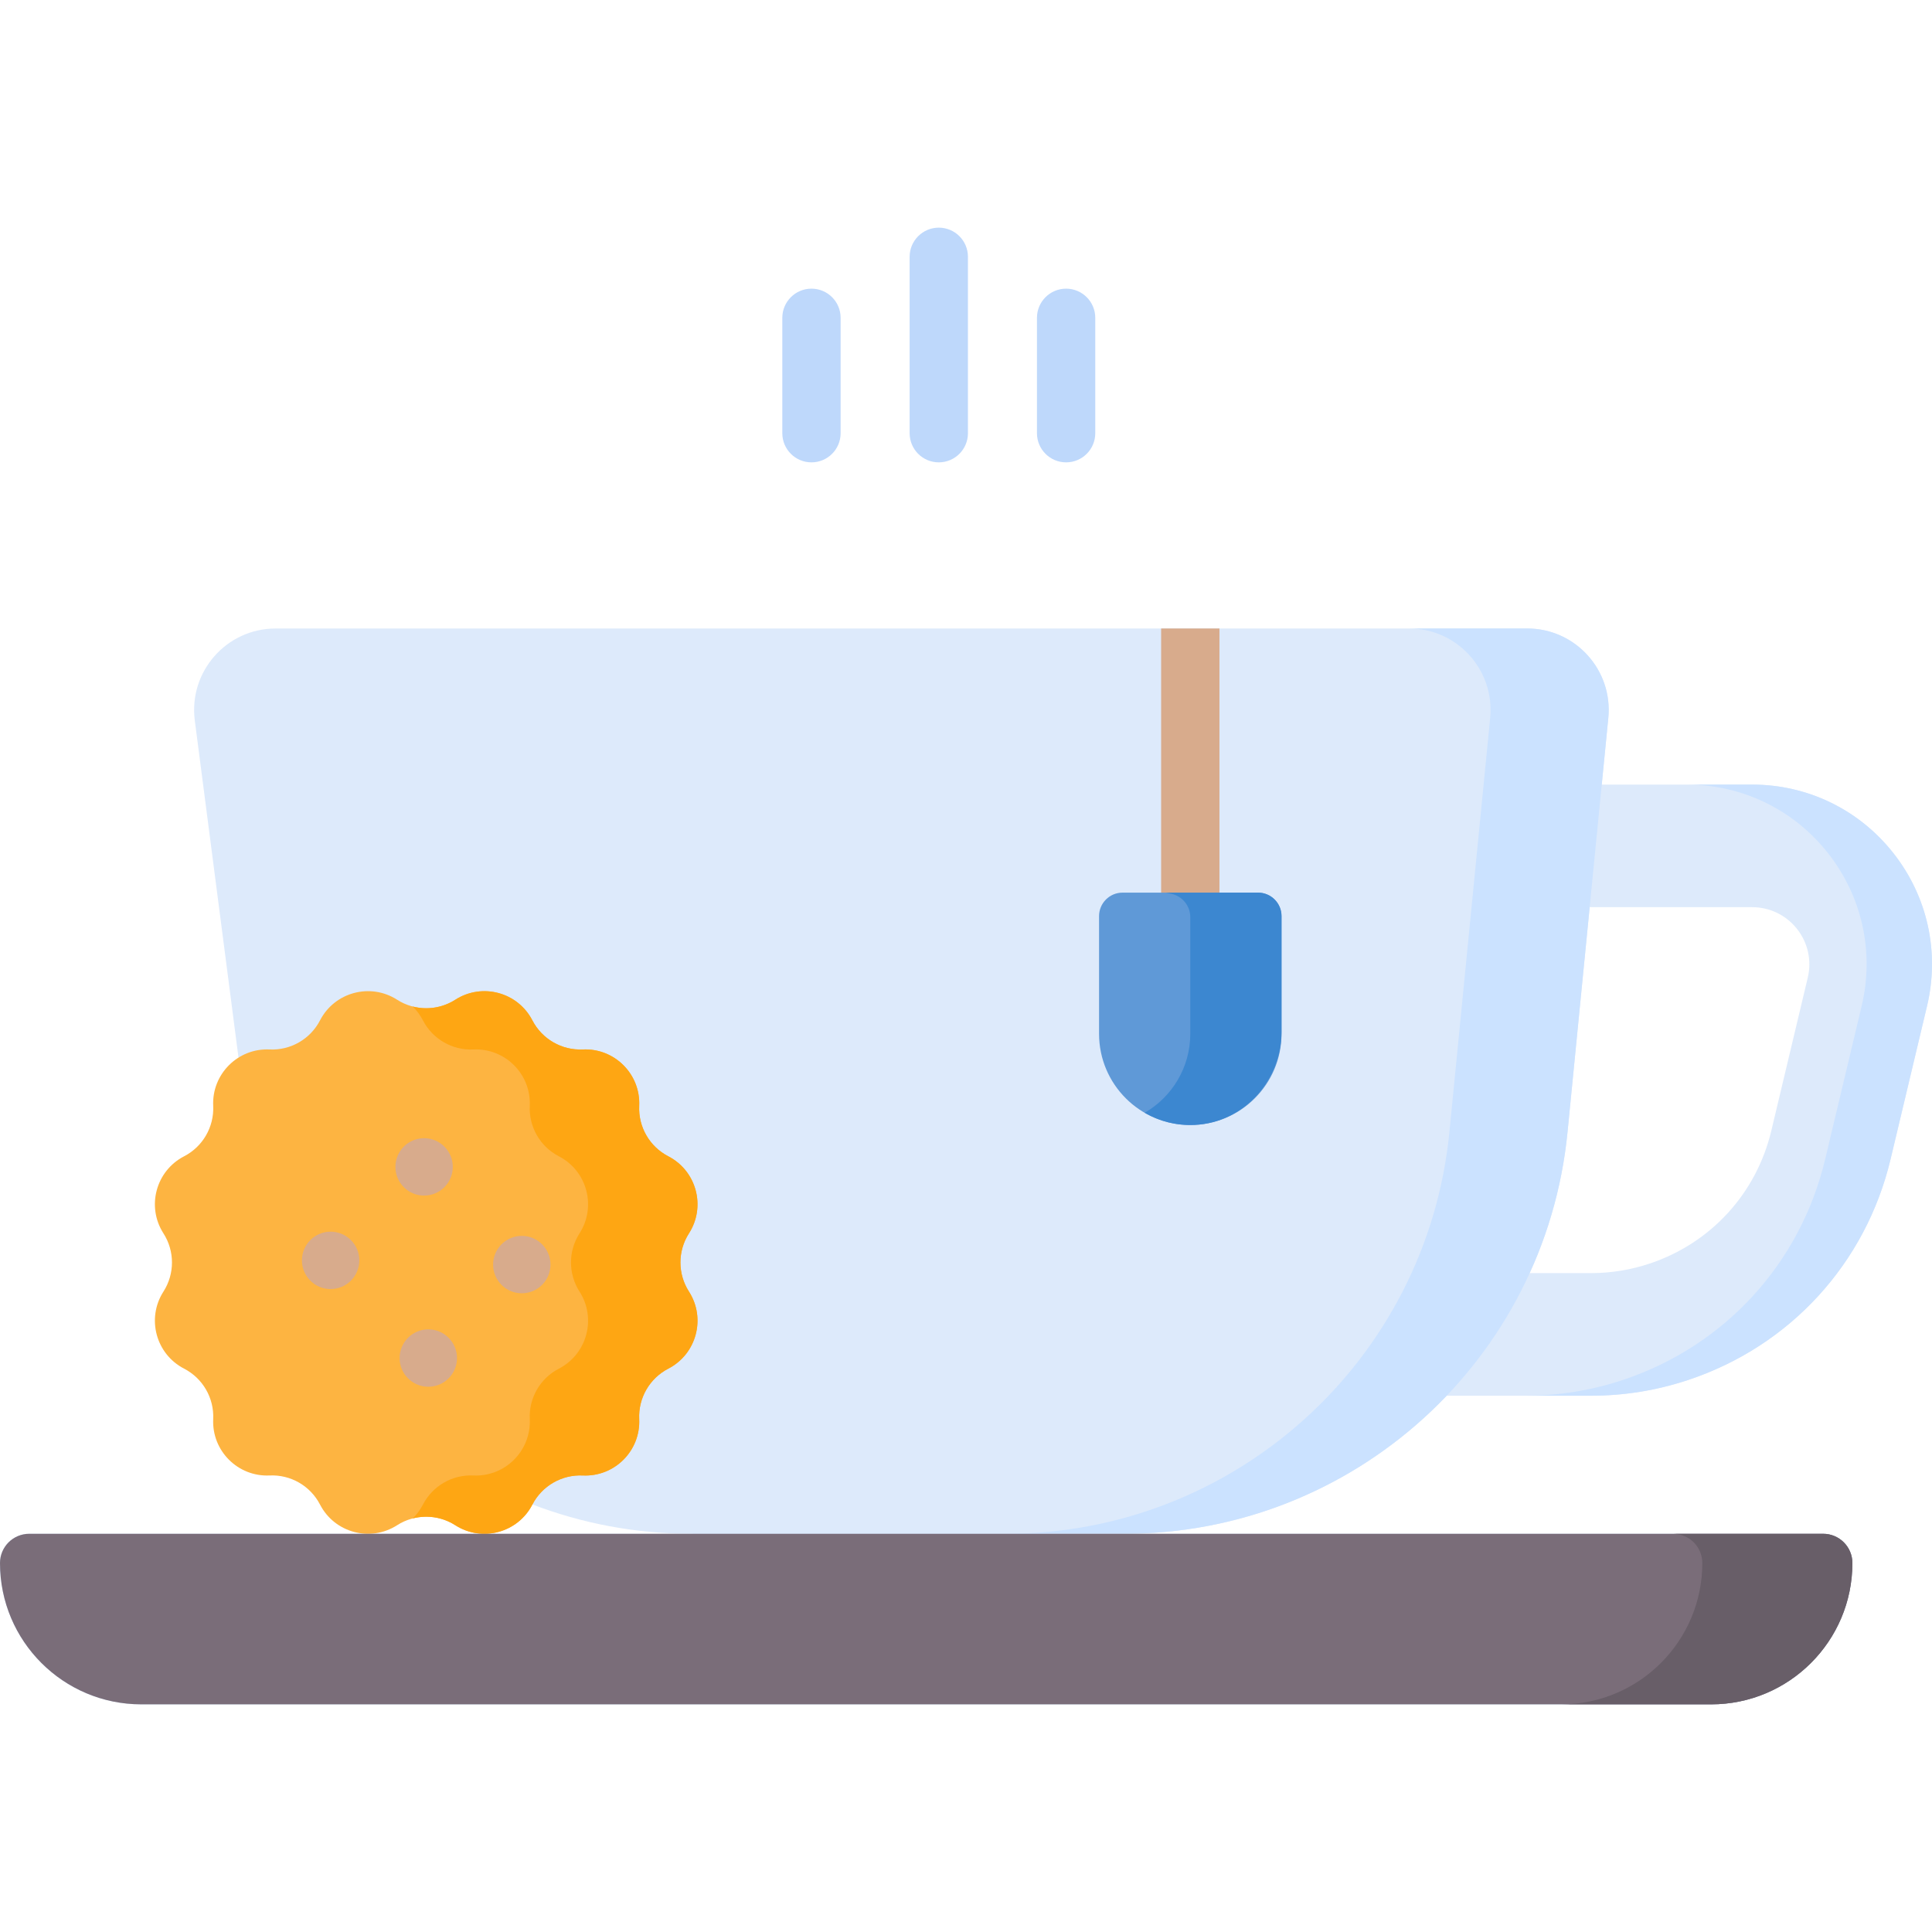 <svg id="Capa_1" enable-background="new 0 0 497 497" height="512" viewBox="0 0 497 497" width="512" xmlns="http://www.w3.org/2000/svg"><g><g><path d="m409.269 359.044h-51.499v-31.539h51.499c5.138 0 10.215-.824 15.089-2.45 15.759-5.255 27.464-18.04 31.312-34.201l9.373-39.367c1.049-4.405.041-8.97-2.766-12.523-2.807-3.554-7.014-5.592-11.542-5.592h-60.298v-31.539h60.298c14.239 0 27.466 6.408 36.292 17.582 8.825 11.173 11.996 25.526 8.698 39.377l-9.373 39.367c-6.392 26.846-25.837 48.085-52.016 56.814-8.098 2.702-16.531 4.071-25.067 4.071z" fill="#ddeafb"/></g><path d="m487.027 219.416c-8.826-11.174-22.053-17.582-36.292-17.582h-16.822c14.239 0 27.466 6.408 36.292 17.582 8.825 11.173 11.996 25.526 8.698 39.377l-9.373 39.367c-6.392 26.846-25.837 48.085-52.016 56.814-8.097 2.7-16.531 4.07-25.066 4.07h16.822c8.535 0 16.969-1.369 25.066-4.07 26.179-8.73 45.625-29.969 52.016-56.814l9.373-39.367c3.298-13.852.128-28.204-8.698-39.377z" fill="#cbe2ff"/><path d="m413.73 184.699-10.49 106.52c-5.77 58.64-55.09 103.34-114.01 103.34l-51.971 5.797-59.359-5.797c-57.58 0-106.22-42.74-113.61-99.84l-14.18-109.38c-1.62-12.55 8.15-23.66 20.79-23.66h321.97c12.39 0 22.08 10.69 20.86 23.02z" fill="#ddeafb"/><path d="m392.87 161.676h-30.391c12.391 0 22.078 10.688 20.864 23.02l-10.49 106.525c-5.775 58.642-55.09 103.34-114.016 103.34h30.391c58.925 0 108.241-44.698 114.016-103.34l10.49-106.525c1.214-12.331-8.473-23.02-20.864-23.02z" fill="#cbe2ff"/><g><path d="m313.7 161.679v75.34c0 4.15-3.36 7.5-7.5 7.5s-7.5-3.35-7.5-7.5v-75.34z" fill="#d8ab8c"/></g><path d="m306.198 289.406c-12.961 0-23.469-10.507-23.469-23.469v-30.269c0-3.337 2.705-6.042 6.042-6.042h34.853c3.337 0 6.042 2.705 6.042 6.042v30.269c0 12.961-10.507 23.469-23.468 23.469z" fill="#5f99d7"/><path d="m299.88 229.625 1.447.306c2.839.6 4.87 3.106 4.87 6.007v29.999c0 8.685-4.722 16.263-11.734 20.321 3.747 2.169 8.146 3.338 12.835 3.122 12.618-.579 22.368-11.369 22.368-24v-29.712c0-3.337-2.705-6.042-6.042-6.042h-23.744z" fill="#3c87d0"/><path d="m440.166 438.437h-403.814c-20.076 0-36.352-16.275-36.352-36.352 0-4.155 3.369-7.524 7.524-7.524h461.47c4.155 0 7.524 3.369 7.524 7.524 0 20.077-16.275 36.352-36.352 36.352z" fill="#cbe2ff"/><g><path d="m117.13 257.171c6.882-4.412 16.066-1.951 19.82 5.311 2.49 4.817 7.558 7.743 12.974 7.491 8.165-.38 14.889 6.344 14.509 14.509-.252 5.417 2.674 10.484 7.491 12.974 7.261 3.754 9.722 12.938 5.311 19.82-2.927 4.565-2.927 10.416 0 14.981 4.412 6.882 1.951 16.066-5.311 19.82-4.817 2.49-7.743 7.558-7.491 12.974.38 8.165-6.344 14.889-14.509 14.509-5.417-.252-10.484 2.674-12.974 7.491-3.754 7.261-12.938 9.722-19.82 5.311-4.565-2.927-10.416-2.927-14.981 0-6.882 4.412-16.066 1.951-19.82-5.311-2.49-4.817-7.558-7.743-12.974-7.491-8.165.38-14.889-6.344-14.509-14.509.252-5.417-2.674-10.484-7.491-12.974-7.261-3.754-9.722-12.938-5.311-19.82 2.927-4.565 2.927-10.416 0-14.981-4.412-6.882-1.951-16.066 5.311-19.82 4.817-2.49 7.743-7.558 7.491-12.974-.38-8.165 6.344-14.889 14.509-14.509 5.417.252 10.484-2.674 12.974-7.491 3.754-7.261 12.938-9.722 19.82-5.311 4.565 2.927 10.416 2.927 14.981 0z" fill="#fdb441"/></g><g><path d="m177.235 332.258c-2.927-4.565-2.927-10.416 0-14.981 4.412-6.881 1.951-16.066-5.311-19.82-4.817-2.49-7.743-7.557-7.491-12.974.38-8.165-6.344-14.889-14.509-14.509-5.417.252-10.484-2.674-12.974-7.491-3.754-7.261-12.938-9.722-19.82-5.311-3.307 2.12-7.288 2.696-10.968 1.744 1.036 1.011 1.931 2.204 2.636 3.567 2.49 4.817 7.558 7.743 12.974 7.491 8.165-.38 14.889 6.344 14.509 14.509-.252 5.417 2.674 10.484 7.491 12.974 7.261 3.754 9.722 12.938 5.311 19.82-2.927 4.565-2.927 10.416 0 14.981 4.412 6.882 1.951 16.066-5.311 19.82-4.817 2.49-7.743 7.557-7.491 12.974.38 8.165-6.344 14.889-14.509 14.509-5.417-.252-10.484 2.674-12.974 7.491-.704 1.363-1.6 2.556-2.636 3.567 3.679-.952 7.66-.376 10.968 1.744 6.882 4.412 16.066 1.951 19.82-5.311 2.49-4.817 7.558-7.743 12.974-7.491 8.165.38 14.889-6.344 14.509-14.509-.252-5.417 2.674-10.484 7.491-12.974 7.262-3.754 9.723-12.939 5.311-19.82z" fill="#fea613"/></g><g fill="#d8ab8c"><circle cx="85.051" cy="324.225" r="7.382"/><circle cx="110.182" cy="349.355" r="7.382"/><circle cx="109.097" cy="300.179" r="7.382"/><circle cx="134.228" cy="325.309" r="7.382"/></g><g><g><path d="m208.747 118.94c-4.142 0-7.5-3.358-7.5-7.5v-29.683c0-4.142 3.358-7.5 7.5-7.5s7.5 3.358 7.5 7.5v29.683c0 4.142-3.358 7.5-7.5 7.5z" fill="#bed8fb"/></g><g><path d="m241.5 118.94c-4.142 0-7.5-3.358-7.5-7.5v-45.377c0-4.142 3.358-7.5 7.5-7.5s7.5 3.358 7.5 7.5v45.377c0 4.142-3.358 7.5-7.5 7.5z" fill="#bed8fb"/></g><g><path d="m274.253 118.94c-4.142 0-7.5-3.358-7.5-7.5v-29.683c0-4.142 3.358-7.5 7.5-7.5s7.5 3.358 7.5 7.5v29.683c0 4.142-3.357 7.5-7.5 7.5z" fill="#bed8fb"/></g></g><path d="m440.166 438.437h-403.814c-20.076 0-36.352-16.275-36.352-36.352 0-4.155 3.369-7.524 7.524-7.524h461.47c4.155 0 7.524 3.369 7.524 7.524 0 20.077-16.275 36.352-36.352 36.352z" fill="#7a6d79"/><path d="m468.994 394.561h-38.604c4.155 0 7.524 3.369 7.524 7.524 0 20.077-16.276 36.352-36.352 36.352h38.605c20.077 0 36.352-16.276 36.352-36.352-.001-4.156-3.369-7.524-7.525-7.524z" fill="#685e68"/></g></svg>